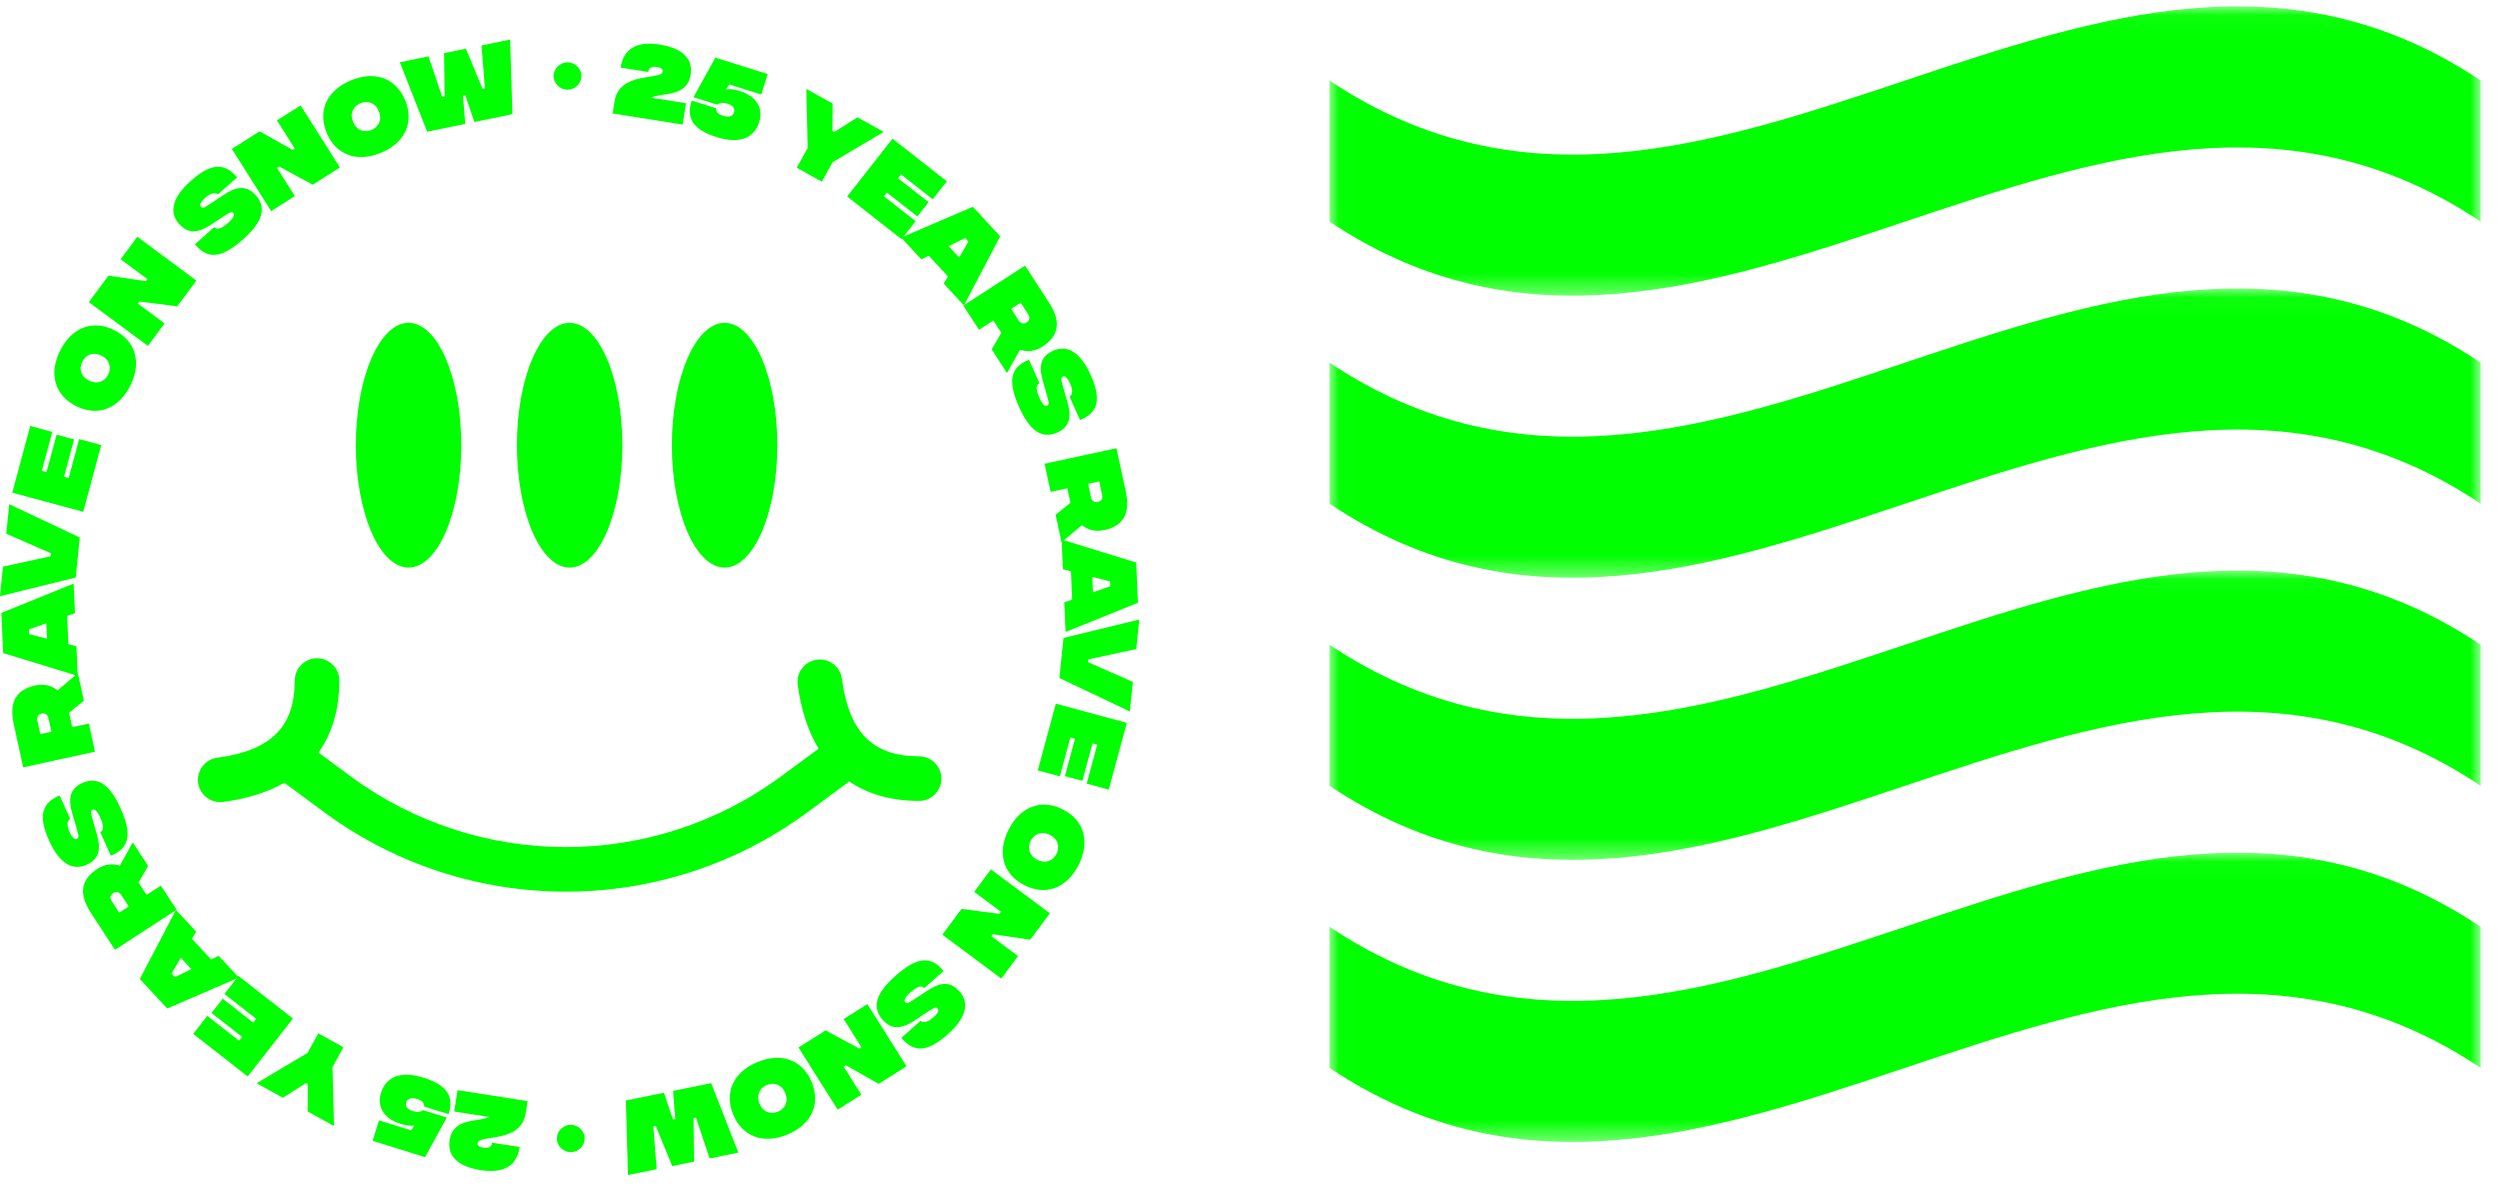 <?xml version="1.0" encoding="UTF-8"?>
<svg width="126px" height="60px" viewBox="0 0 126 60" version="1.1" xmlns="http://www.w3.org/2000/svg" xmlns:xlink="http://www.w3.org/1999/xlink">
    <!-- Generator: Sketch 50.2 (55047) - http://www.bohemiancoding.com/sketch -->
    <title>Page 1 Copy</title>
    <desc>Created with Sketch.</desc>
    <defs>
        <polygon id="path-1" points="0.024 0.056 58.04 0.056 58.04 14.634 0.024 14.634"></polygon>
        <polygon id="path-3" points="0.024 0.051 58.04 0.051 58.04 14.629 0.024 14.629"></polygon>
        <polygon id="path-5" points="0.024 0.046 58.04 0.046 58.04 14.624 0.024 14.624"></polygon>
        <polygon id="path-7" points="0.024 0.041 58.04 0.041 58.04 14.619 0.024 14.619"></polygon>
    </defs>
    <g id="Layout---Desktop" stroke="none" stroke-width="1" fill="none" fill-rule="evenodd">
        <g id="Home_v2" transform="translate(-657, -1282)">
            <g id="Page-1-Copy" transform="translate(657, 1282.247)">
                <path d="M32.82,4.677 L34.575,4.956 L34.405,6.031 L30.877,5.472 L30.974,4.858 C31.217,3.329 33.328,3.811 33.399,3.367 C33.416,3.258 33.362,3.174 33.127,3.136 C33.04,3.123 32.712,3.048 32.673,3.381 L31.279,3.16 C31.43,2.211 32.082,1.814 33.245,1.999 C34.334,2.171 34.942,2.67 34.808,3.515 C34.622,4.686 33.338,4.398 32.82,4.677" id="Fill-1" fill="#00FF00"></path>
                <path d="M34.864,4.824 L36.089,5.208 C36.084,5.4 36.213,5.519 36.432,5.588 C36.815,5.707 36.958,5.544 36.998,5.418 C37.045,5.267 36.996,5.085 36.659,4.98 C36.331,4.877 36.206,4.995 36.149,5.028 L34.95,4.653 L36.054,2.66 L38.693,3.486 L38.37,4.517 L36.754,4.011 L36.584,4.259 C36.691,4.241 36.906,4.22 37.31,4.347 C38,4.563 38.511,5.115 38.265,5.902 C38.013,6.706 37.292,7.031 36.11,6.661 C34.948,6.297 34.564,5.71 34.864,4.824" id="Fill-3" fill="#00FF00"></path>
                <polygon id="Fill-5" fill="#00FF00" points="41.967 7.925 41.421 8.909 40.156 8.207 40.709 7.212 40.639 4.237 41.966 4.973 41.954 6.359 42.042 6.408 43.216 5.667 44.538 6.401"></polygon>
                <polygon id="Fill-7" fill="#00FF00" points="44.981 6.743 47.722 8.892 47.012 9.797 45.412 8.543 45.26 8.738 46.798 9.943 46.235 10.661 44.697 9.456 44.547 9.647 46.147 10.901 45.438 11.807 42.696 9.658"></polygon>
                <path d="M48.341,12.73 L48.809,11.93 L48.645,11.752 L47.811,12.157 L48.341,12.73 Z M47.78,13.688 L46.813,12.642 L46.434,12.824 L45.419,11.727 L49.031,10.175 L50.408,11.664 L48.582,15.145 L47.566,14.048 L47.78,13.688 Z" id="Fill-9" fill="#00FF00"></path>
                <path d="M50.962,15.322 L51.331,15.892 C51.451,16.077 51.6,16.096 51.745,16.003 C51.889,15.909 51.932,15.765 51.813,15.58 L51.443,15.01 L50.962,15.322 Z M49.981,17.36 L50.468,16.53 L50.063,15.904 L49.341,16.372 L48.552,15.154 L51.662,13.14 L52.88,15.021 C53.45,15.902 53.428,16.646 52.547,17.217 C52.143,17.478 51.744,17.495 51.408,17.382 L50.753,18.552 L49.981,17.36 Z" id="Fill-11" fill="#00FF00"></path>
                <path d="M51.861,17.886 L52.391,19.074 C52.222,19.15 52.188,19.344 52.378,19.78 C52.532,20.146 52.677,20.246 52.762,20.208 C52.786,20.197 52.911,20.175 52.818,19.879 L52.687,19.401 C52.497,18.718 52.13,17.853 53.081,17.429 C53.769,17.121 54.445,17.476 54.962,18.636 C55.423,19.667 55.501,20.492 54.434,20.924 L53.907,19.745 C54.062,19.637 54.092,19.435 53.927,19.064 C53.787,18.75 53.661,18.696 53.58,18.732 C53.556,18.742 53.444,18.783 53.508,18.991 L53.61,19.37 C53.804,20.109 54.296,21.102 53.293,21.55 C52.512,21.898 51.891,21.471 51.351,20.239 C50.792,18.977 50.907,18.259 51.861,17.886" id="Fill-13" fill="#00FF00"></path>
                <path d="M54.841,24.137 L54.985,24.801 C55.031,25.016 55.164,25.087 55.332,25.05 C55.5,25.014 55.592,24.895 55.545,24.68 L55.402,24.016 L54.841,24.137 Z M53.202,25.696 L53.951,25.092 L53.794,24.363 L52.953,24.545 L52.647,23.127 L56.268,22.344 L56.741,24.534 C56.963,25.56 56.678,26.248 55.652,26.47 C55.183,26.572 54.804,26.446 54.529,26.221 L53.502,27.084 L53.202,25.696 Z" id="Fill-15" fill="#00FF00"></path>
                <path d="M55.086,29.606 L55.96,29.3 L55.95,29.058 L55.053,28.827 L55.086,29.606 Z M54.038,29.973 L53.978,28.55 L53.571,28.443 L53.508,26.949 L57.265,28.106 L57.351,30.133 L53.705,31.603 L53.642,30.109 L54.038,29.973 Z" id="Fill-17" fill="#00FF00"></path>
                <polygon id="Fill-19" fill="#00FF00" points="57.42 30.977 57.268 32.465 54.856 32.984 54.841 33.129 57.098 34.123 56.945 35.611 53.394 33.925 53.601 31.907"></polygon>
                <polygon id="Fill-21" fill="#00FF00" points="56.791 36.187 55.881 39.55 54.77 39.249 55.301 37.286 55.063 37.222 54.552 39.108 53.671 38.869 54.181 36.983 53.947 36.92 53.416 38.882 52.305 38.581 53.215 35.218"></polygon>
                <path d="M52.28,43.085 C52.72,43.308 53.08,43.115 53.246,42.789 C53.413,42.458 53.355,42.058 52.914,41.834 C52.477,41.613 52.116,41.8 51.948,42.131 C51.782,42.457 51.843,42.864 52.28,43.085 M53.566,40.548 C54.64,41.092 54.955,42.177 54.359,43.353 C53.765,44.525 52.703,44.912 51.63,44.367 C50.56,43.825 50.24,42.738 50.835,41.566 C51.431,40.39 52.496,40.006 53.566,40.548" id="Fill-23" fill="#00FF00"></path>
                <polygon id="Fill-25" fill="#00FF00" points="52.914 45.783 51.924 47.113 50.04 46.838 49.964 46.94 51.308 47.941 50.466 49.073 47.494 46.861 48.46 45.563 50.365 45.81 50.444 45.704 49.1 44.703 49.942 43.571"></polygon>
                <path d="M47.557,48.693 L46.582,49.555 C46.459,49.417 46.264,49.442 45.904,49.754 C45.601,50.011 45.55,50.18 45.612,50.249 C45.629,50.269 45.688,50.382 45.942,50.204 L46.359,49.935 C46.954,49.55 47.67,48.941 48.359,49.721 C48.859,50.286 48.722,51.037 47.771,51.878 C46.925,52.626 46.161,52.948 45.428,52.059 L46.397,51.203 C46.546,51.319 46.748,51.287 47.052,51.018 C47.309,50.791 47.324,50.654 47.265,50.588 C47.248,50.568 47.176,50.473 46.996,50.596 L46.665,50.807 C46.018,51.214 45.218,51.981 44.49,51.158 C43.923,50.517 44.146,49.797 45.159,48.912 C46.196,48.001 46.915,47.895 47.557,48.693" id="Fill-27" fill="#00FF00"></path>
                <polygon id="Fill-29" fill="#00FF00" points="45.689 53.494 44.286 54.378 42.628 53.442 42.519 53.51 43.413 54.928 42.219 55.68 40.244 52.546 41.613 51.683 43.301 52.6 43.413 52.53 42.52 51.112 43.714 50.36"></polygon>
                <path d="M38.281,55.377 C38.469,55.833 38.869,55.921 39.207,55.781 C39.549,55.639 39.765,55.297 39.576,54.84 C39.389,54.388 38.993,54.295 38.65,54.436 C38.312,54.576 38.094,54.924 38.281,55.377 M40.909,54.289 C41.369,55.402 40.902,56.43 39.684,56.934 C38.47,57.436 37.413,57.039 36.952,55.926 C36.494,54.818 36.959,53.785 38.173,53.283 C39.392,52.779 40.45,53.181 40.909,54.289" id="Fill-31" fill="#00FF00"></path>
                <polygon id="Fill-33" fill="#00FF00" points="37.212 57.844 35.769 58.138 35.077 56.083 34.956 56.107 34.983 58.298 33.881 58.522 33.05 56.495 32.929 56.519 33.094 58.682 31.651 58.975 31.544 55.217 33.463 54.827 33.917 56.174 34.033 56.151 33.925 54.733 35.844 54.343"></polygon>
                <path d="M29.468,57.134 C29.469,57.509 29.147,57.822 28.768,57.823 C28.389,57.823 28.066,57.511 28.066,57.136 C28.065,56.761 28.387,56.443 28.766,56.442 C29.146,56.442 29.468,56.759 29.468,57.134" id="Fill-35" fill="#00FF00"></path>
                <path d="M24.649,56.049 L22.893,55.774 L23.062,54.697 L26.591,55.251 L26.495,55.865 C26.255,57.394 24.143,56.916 24.073,57.36 C24.056,57.469 24.11,57.553 24.345,57.59 C24.432,57.604 24.76,57.678 24.799,57.345 L26.193,57.563 C26.044,58.513 25.392,58.911 24.229,58.728 C23.14,58.558 22.53,58.06 22.663,57.215 C22.846,56.043 24.132,56.329 24.649,56.049" id="Fill-37" fill="#00FF00"></path>
                <path d="M22.607,55.906 L21.381,55.525 C21.385,55.332 21.256,55.214 21.037,55.145 C20.654,55.026 20.511,55.19 20.472,55.316 C20.424,55.468 20.474,55.649 20.811,55.754 C21.14,55.856 21.264,55.738 21.321,55.705 L22.521,56.078 L21.421,58.072 L18.78,57.252 L19.101,56.22 L20.718,56.723 L20.887,56.475 C20.78,56.493 20.566,56.514 20.161,56.388 C19.471,56.173 18.959,55.622 19.203,54.834 C19.454,54.03 20.174,53.704 21.357,54.072 C22.519,54.433 22.905,55.019 22.607,55.906" id="Fill-39" fill="#00FF00"></path>
                <polygon id="Fill-41" fill="#00FF00" points="15.499 52.82 16.043 51.835 17.309 52.535 16.759 53.531 16.834 56.505 15.506 55.771 15.515 54.386 15.427 54.337 14.255 55.08 12.931 54.349"></polygon>
                <polygon id="Fill-43" fill="#00FF00" points="12.484 54.006 9.738 51.862 10.447 50.955 12.049 52.206 12.201 52.011 10.661 50.809 11.223 50.089 12.763 51.292 12.912 51.101 11.31 49.85 12.018 48.942 14.764 51.087"></polygon>
                <path d="M9.112,48.025 L8.646,48.826 L8.811,49.004 L9.644,48.597 L9.112,48.025 Z M9.672,47.066 L10.641,48.11 L11.02,47.928 L12.037,49.023 L8.428,50.581 L7.048,49.094 L8.868,45.61 L9.885,46.706 L9.672,47.066 Z" id="Fill-45" fill="#00FF00"></path>
                <path d="M6.489,45.441 L6.118,44.871 C5.998,44.687 5.849,44.668 5.705,44.762 C5.561,44.855 5.518,44.999 5.638,45.184 L6.008,45.753 L6.489,45.441 Z M7.466,43.4 L6.981,44.232 L7.387,44.856 L8.108,44.388 L8.899,45.604 L5.794,47.624 L4.572,45.746 C4,44.866 4.021,44.121 4.9,43.549 C5.303,43.287 5.702,43.269 6.039,43.382 L6.692,42.21 L7.466,43.4 Z" id="Fill-47" fill="#00FF00"></path>
                <path d="M5.585,42.878 L5.052,41.691 C5.221,41.615 5.255,41.421 5.064,40.985 C4.91,40.619 4.764,40.52 4.679,40.558 C4.655,40.569 4.53,40.591 4.624,40.887 L4.756,41.365 C4.947,42.048 5.315,42.912 4.366,43.338 C3.678,43.647 3.001,43.293 2.481,42.134 C2.019,41.104 1.939,40.28 3.005,39.845 L3.535,41.024 C3.38,41.132 3.35,41.334 3.516,41.704 C3.657,42.018 3.783,42.072 3.863,42.036 C3.887,42.025 4,41.985 3.935,41.777 L3.833,41.397 C3.637,40.659 3.143,39.667 4.145,39.217 C4.925,38.867 5.547,39.293 6.09,40.524 C6.651,41.785 6.539,42.503 5.585,42.878" id="Fill-49" fill="#00FF00"></path>
                <path d="M2.592,36.632 L2.447,35.968 C2.4,35.753 2.267,35.682 2.099,35.719 C1.931,35.756 1.84,35.875 1.887,36.09 L2.032,36.754 L2.592,36.632 Z M4.228,35.069 L3.48,35.675 L3.639,36.403 L4.479,36.22 L4.788,37.637 L1.169,38.427 L0.691,36.238 C0.468,35.213 0.75,34.524 1.776,34.3 C2.246,34.197 2.625,34.322 2.9,34.547 L3.925,33.682 L4.228,35.069 Z" id="Fill-51" fill="#00FF00"></path>
                <path d="M2.336,31.165 L1.462,31.473 L1.473,31.715 L2.371,31.944 L2.336,31.165 Z M3.384,30.796 L3.447,32.219 L3.853,32.325 L3.919,33.818 L0.16,32.669 L0.07,30.643 L3.713,29.166 L3.779,30.659 L3.384,30.796 Z" id="Fill-53" fill="#00FF00"></path>
                <polygon id="Fill-55" fill="#00FF00" points="0 29.799 0.149 28.312 2.56 27.787 2.575 27.642 0.316 26.653 0.465 25.165 4.02 26.843 3.817 28.862"></polygon>
                <polygon id="Fill-57" fill="#00FF00" points="0.619 24.586 1.523 21.222 2.635 21.521 2.107 23.484 2.346 23.548 2.853 21.661 3.734 21.898 3.227 23.785 3.461 23.848 3.989 21.885 5.101 22.183 4.197 25.548"></polygon>
                <path d="M5.116,17.681 C4.675,17.458 4.315,17.652 4.15,17.979 C3.983,18.31 4.043,18.71 4.484,18.933 C4.921,19.153 5.283,18.965 5.45,18.634 C5.615,18.307 5.553,17.901 5.116,17.681 M3.835,20.22 C2.76,19.678 2.442,18.594 3.036,17.417 C3.628,16.243 4.689,15.855 5.763,16.397 C6.834,16.937 7.156,18.023 6.564,19.196 C5.97,20.374 4.905,20.76 3.835,20.22" id="Fill-59" fill="#00FF00"></path>
                <polygon id="Fill-61" fill="#00FF00" points="4.478 14.981 5.465 13.649 7.35 13.921 7.426 13.818 6.08 12.82 6.92 11.686 9.896 13.893 8.932 15.193 7.027 14.949 6.948 15.056 8.294 16.054 7.454 17.187"></polygon>
                <path d="M9.828,12.062 L10.801,11.198 C10.924,11.337 11.12,11.311 11.479,10.998 C11.781,10.741 11.832,10.572 11.771,10.503 C11.753,10.483 11.694,10.37 11.44,10.549 L11.024,10.818 C10.429,11.204 9.715,11.815 9.024,11.036 C8.523,10.472 8.659,9.721 9.609,8.878 C10.453,8.128 11.216,7.805 11.95,8.692 L10.984,9.55 C10.834,9.435 10.633,9.467 10.329,9.736 C10.072,9.964 10.058,10.101 10.116,10.167 C10.134,10.187 10.206,10.282 10.385,10.158 L10.716,9.947 C11.362,9.538 12.161,8.77 12.89,9.591 C13.458,10.231 13.237,10.952 12.225,11.839 C11.19,12.752 10.471,12.859 9.828,12.062" id="Fill-63" fill="#00FF00"></path>
                <polygon id="Fill-65" fill="#00FF00" points="11.685 7.259 13.086 6.373 14.746 7.305 14.854 7.237 13.958 5.821 15.151 5.066 17.132 8.196 15.764 9.062 14.074 8.148 13.963 8.219 14.859 9.635 13.666 10.39"></polygon>
                <path d="M19.093,5.359 C18.903,4.903 18.504,4.816 18.166,4.957 C17.824,5.099 17.608,5.442 17.798,5.898 C17.986,6.35 18.383,6.443 18.725,6.301 C19.063,6.16 19.281,5.811 19.093,5.359 M16.466,6.452 C16.004,5.341 16.469,4.311 17.686,3.805 C18.9,3.3 19.958,3.695 20.42,4.807 C20.881,5.915 20.418,6.948 19.205,7.453 C17.987,7.96 16.927,7.56 16.466,6.452" id="Fill-67" fill="#00FF00"></path>
                <polygon id="Fill-69" fill="#00FF00" points="20.152 2.891 21.595 2.595 22.292 4.648 22.413 4.624 22.381 2.433 23.483 2.207 24.318 4.232 24.439 4.207 24.269 2.045 25.711 1.748 25.827 5.507 23.909 5.901 23.452 4.554 23.335 4.578 23.447 5.996 21.529 6.39"></polygon>
                <path d="M27.902,3.586 C27.901,3.211 28.221,2.897 28.601,2.896 C28.98,2.895 29.303,3.207 29.304,3.582 C29.305,3.957 28.984,4.275 28.605,4.277 C28.226,4.278 27.903,3.961 27.902,3.586" id="Fill-71" fill="#00FF00"></path>
                <path d="M46.322,37.872 C44.005,37.872 42.79,36.686 42.433,33.968 C42.352,33.353 41.788,32.92 41.173,33.001 C40.558,33.081 40.125,33.645 40.205,34.26 C40.373,35.538 40.729,36.614 41.257,37.487 L39.368,38.88 C32.914,43.64 24.112,43.636 17.661,38.872 L16.05,37.682 C16.74,36.721 17.103,35.508 17.103,34.053 C17.103,33.433 16.6,32.93 15.98,32.93 C15.36,32.93 14.857,33.433 14.857,34.053 C14.857,36.37 13.671,37.585 10.953,37.942 C10.338,38.023 9.905,38.587 9.985,39.202 C10.066,39.817 10.63,40.25 11.245,40.17 C12.453,40.011 13.484,39.686 14.331,39.205 L16.327,40.679 C23.57,46.029 33.454,46.032 40.701,40.688 L42.745,39.18 C42.764,39.167 42.778,39.15 42.795,39.135 C43.74,39.779 44.918,40.118 46.322,40.118 C46.942,40.118 47.445,39.615 47.445,38.995 C47.445,38.375 46.942,37.872 46.322,37.872" id="Fill-73" fill="#00FF00"></path>
                <path d="M20.592,28.359 C22.06,28.359 23.249,25.598 23.249,22.192 C23.249,18.786 22.06,16.025 20.592,16.025 C19.125,16.025 17.936,18.786 17.936,22.192 C17.936,25.598 19.125,28.359 20.592,28.359" id="Fill-75" fill="#00FF00"></path>
                <path d="M36.521,28.359 C37.988,28.359 39.177,25.598 39.177,22.192 C39.177,18.786 37.988,16.025 36.521,16.025 C35.054,16.025 33.864,18.786 33.864,22.192 C33.864,25.598 35.054,28.359 36.521,28.359" id="Fill-77" fill="#00FF00"></path>
                <path d="M28.711,28.359 C30.178,28.359 31.367,25.598 31.367,22.192 C31.367,18.786 30.178,16.025 28.711,16.025 C27.243,16.025 26.054,18.786 26.054,22.192 C26.054,25.598 27.243,28.359 28.711,28.359" id="Fill-79" fill="#00FF00"></path>
                <g id="Group-83" transform="translate(66.983, 0.021)">
                    <mask id="mask-2" fill="white">
                        <use xlink:href="#path-1"></use>
                    </mask>
                    <g id="Clip-82"></g>
                    <path d="M58.04,10.899 C38.701,-2.038 19.363,23.837 0.024,10.899 L0.024,3.791 C19.363,16.729 38.701,-9.147 58.04,3.791 L58.04,10.899 Z" id="Fill-81" fill="#00FF00" mask="url(#mask-2)"></path>
                </g>
                <g id="Group-86" transform="translate(66.983, 14.243)">
                    <mask id="mask-4" fill="white">
                        <use xlink:href="#path-3"></use>
                    </mask>
                    <g id="Clip-85"></g>
                    <path d="M58.04,10.894 C38.701,-2.043 19.363,23.832 0.024,10.894 L0.024,3.786 C19.363,16.724 38.701,-9.152 58.04,3.786 L58.04,10.894 Z" id="Fill-84" fill="#00FF00" mask="url(#mask-4)"></path>
                </g>
                <g id="Group-89" transform="translate(66.983, 28.466)">
                    <mask id="mask-6" fill="white">
                        <use xlink:href="#path-5"></use>
                    </mask>
                    <g id="Clip-88"></g>
                    <path d="M58.04,10.889 C38.701,-2.048 19.363,23.827 0.024,10.889 L0.024,3.781 C19.363,16.719 38.701,-9.157 58.04,3.781 L58.04,10.889 Z" id="Fill-87" fill="#00FF00" mask="url(#mask-6)"></path>
                </g>
                <g id="Group-92" transform="translate(66.983, 42.688)">
                    <mask id="mask-8" fill="white">
                        <use xlink:href="#path-7"></use>
                    </mask>
                    <g id="Clip-91"></g>
                    <path d="M58.04,10.884 C38.701,-2.053 19.363,23.822 0.024,10.884 L0.024,3.776 C19.363,16.713 38.701,-9.162 58.04,3.776 L58.04,10.884 Z" id="Fill-90" fill="#00FF00" mask="url(#mask-8)"></path>
                </g>
            </g>
        </g>
    </g>
</svg>